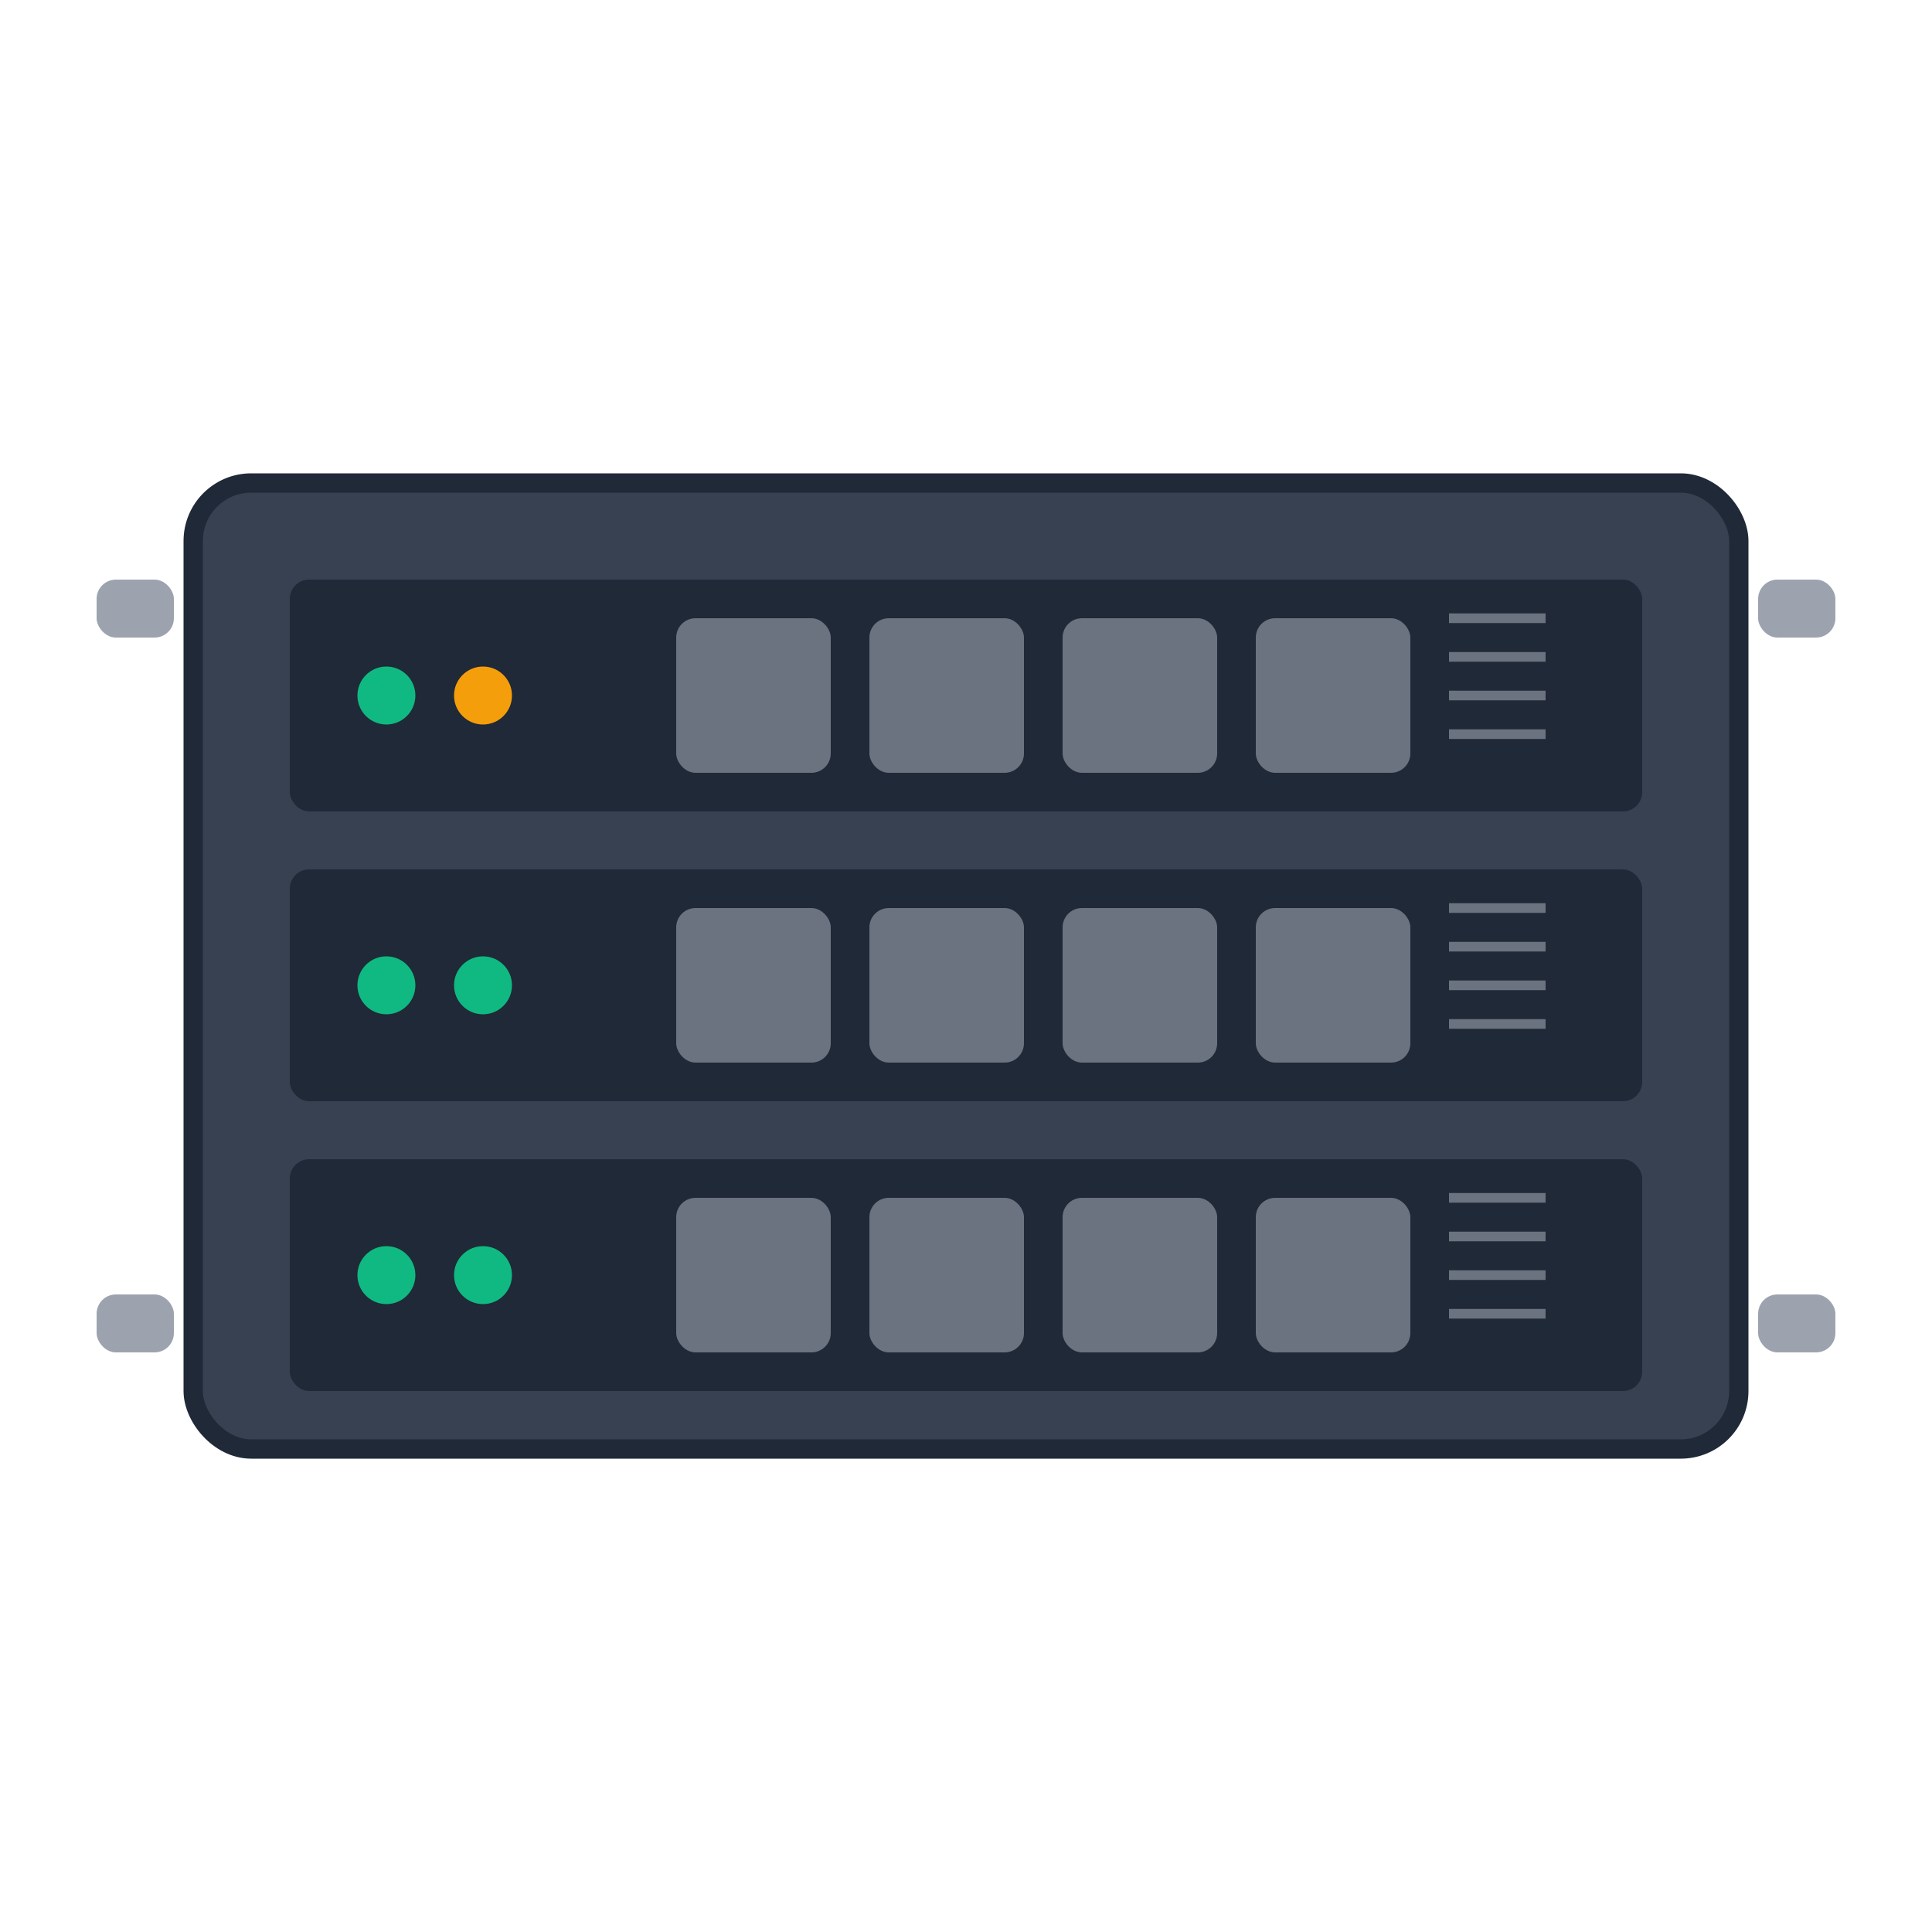 <svg xmlns="http://www.w3.org/2000/svg" viewBox="0 0 100 100" width="100" height="100">
  <defs>
    <style>
      .server-case { fill: #374151; stroke: #1f2937; stroke-width: 1; }
      .server-panel { fill: #1f2937; }
      .server-led { fill: #10b981; }
      .server-led-warn { fill: #f59e0b; }
      .server-drive { fill: #6b7280; }
    </style>
  </defs>
  
  <!-- Server case -->
  <rect x="10" y="25" width="80" height="50" rx="3" class="server-case"/>
  
  <!-- Server units (1U rack units) -->
  <rect x="15" y="30" width="70" height="12" rx="1" class="server-panel"/>
  <rect x="15" y="45" width="70" height="12" rx="1" class="server-panel"/>
  <rect x="15" y="60" width="70" height="12" rx="1" class="server-panel"/>
  
  <!-- LEDs for each unit -->
  <circle cx="20" cy="36" r="1.5" class="server-led"/>
  <circle cx="25" cy="36" r="1.5" class="server-led-warn"/>
  
  <circle cx="20" cy="51" r="1.5" class="server-led"/>
  <circle cx="25" cy="51" r="1.5" class="server-led"/>
  
  <circle cx="20" cy="66" r="1.5" class="server-led"/>
  <circle cx="25" cy="66" r="1.5" class="server-led"/>
  
  <!-- Drive bays -->
  <rect x="35" y="32" width="8" height="8" rx="1" class="server-drive"/>
  <rect x="45" y="32" width="8" height="8" rx="1" class="server-drive"/>
  <rect x="55" y="32" width="8" height="8" rx="1" class="server-drive"/>
  <rect x="65" y="32" width="8" height="8" rx="1" class="server-drive"/>
  
  <rect x="35" y="47" width="8" height="8" rx="1" class="server-drive"/>
  <rect x="45" y="47" width="8" height="8" rx="1" class="server-drive"/>
  <rect x="55" y="47" width="8" height="8" rx="1" class="server-drive"/>
  <rect x="65" y="47" width="8" height="8" rx="1" class="server-drive"/>
  
  <rect x="35" y="62" width="8" height="8" rx="1" class="server-drive"/>
  <rect x="45" y="62" width="8" height="8" rx="1" class="server-drive"/>
  <rect x="55" y="62" width="8" height="8" rx="1" class="server-drive"/>
  <rect x="65" y="62" width="8" height="8" rx="1" class="server-drive"/>
  
  <!-- Ventilation -->
  <g stroke="#6b7280" stroke-width="0.5" fill="none">
    <line x1="75" y1="32" x2="80" y2="32"/>
    <line x1="75" y1="34" x2="80" y2="34"/>
    <line x1="75" y1="36" x2="80" y2="36"/>
    <line x1="75" y1="38" x2="80" y2="38"/>
    
    <line x1="75" y1="47" x2="80" y2="47"/>
    <line x1="75" y1="49" x2="80" y2="49"/>
    <line x1="75" y1="51" x2="80" y2="51"/>
    <line x1="75" y1="53" x2="80" y2="53"/>
    
    <line x1="75" y1="62" x2="80" y2="62"/>
    <line x1="75" y1="64" x2="80" y2="64"/>
    <line x1="75" y1="66" x2="80" y2="66"/>
    <line x1="75" y1="68" x2="80" y2="68"/>
  </g>
  
  <!-- Rack mount ears -->
  <rect x="5" y="30" width="4" height="3" rx="1" fill="#9ca3af"/>
  <rect x="5" y="67" width="4" height="3" rx="1" fill="#9ca3af"/>
  <rect x="91" y="30" width="4" height="3" rx="1" fill="#9ca3af"/>
  <rect x="91" y="67" width="4" height="3" rx="1" fill="#9ca3af"/>
</svg> 